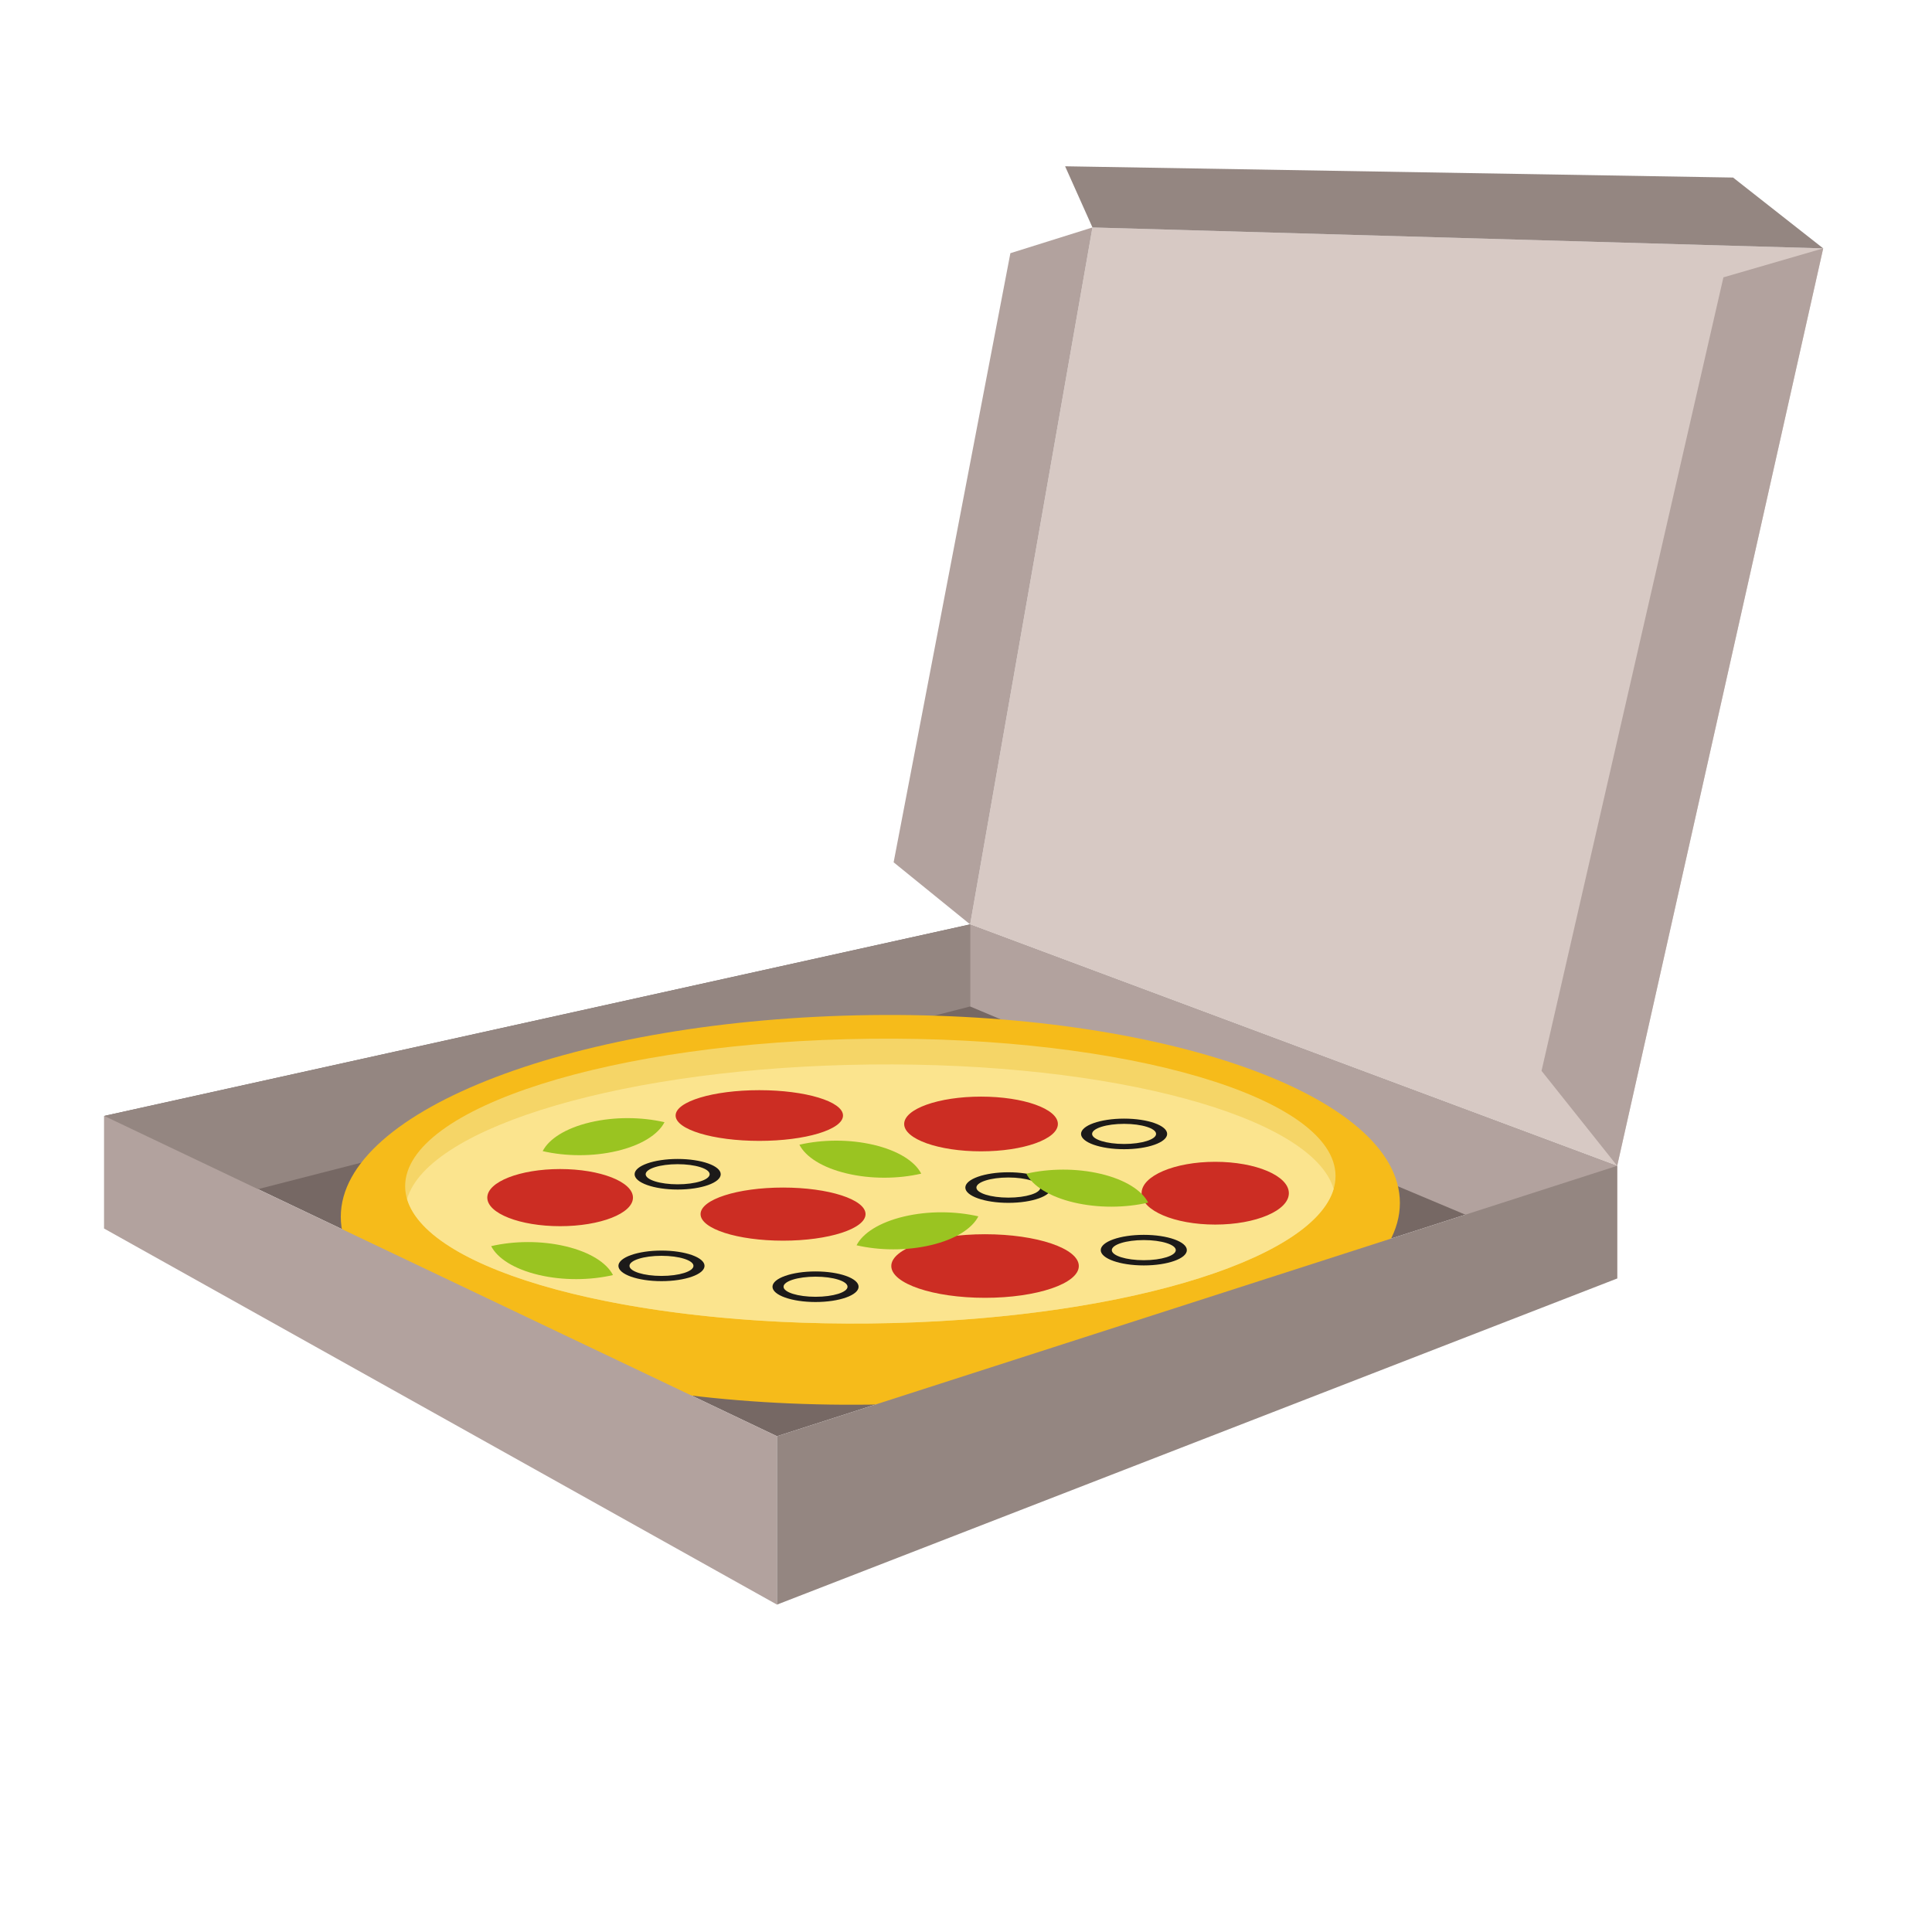 <?xml version="1.0" encoding="UTF-8" standalone="no"?>
<!-- Created with Inkscape (http://www.inkscape.org/) -->

<svg
   version="1.1"
   id="svg251"
   width="880"
   height="880"
   viewBox="0 0 880 880"
   sodipodi:docname="pizza-box-publicdomainvectors.org.svg"
   inkscape:version="1.2 (dc2aedaf03, 2022-05-15)"
   xmlns:inkscape="http://www.inkscape.org/namespaces/inkscape"
   xmlns:sodipodi="http://sodipodi.sourceforge.net/DTD/sodipodi-0.dtd"
   xmlns="http://www.w3.org/2000/svg"
   xmlns:svg="http://www.w3.org/2000/svg">
  <defs
     id="defs255">
    <clipPath
       clipPathUnits="userSpaceOnUse"
       id="clipPath295">
      <path
         d="M 0,660 H 660 V 0 H 0 Z"
         id="path293" />
    </clipPath>
  </defs>
  <sodipodi:namedview
     id="namedview253"
     pagecolor="#ffffff"
     bordercolor="#000000"
     borderopacity="0.25"
     inkscape:showpageshadow="2"
     inkscape:pageopacity="0.0"
     inkscape:pagecheckerboard="0"
     inkscape:deskcolor="#d1d1d1"
     showgrid="false"
     inkscape:zoom="0.95113636"
     inkscape:cx="440.52569"
     inkscape:cy="440.52569"
     inkscape:window-width="1920"
     inkscape:window-height="1017"
     inkscape:window-x="-8"
     inkscape:window-y="-8"
     inkscape:window-maximized="1"
     inkscape:current-layer="g259">
    <inkscape:page
       x="0"
       y="0"
       id="page257"
       width="880"
       height="880" />
  </sodipodi:namedview>
  <g
     id="g259"
     inkscape:groupmode="layer"
     inkscape:label="Page 1"
     transform="matrix(1.333,0,0,-1.333,0,880)">
    <g
       id="g261"
       transform="translate(35.601,278.853)">
      <path
         d="M 0,0 295.893,65.448 516.989,-17.05 229.894,-109.447 Z"
         style="fill:#766864;fill-opacity:1;fill-rule:evenodd;stroke:none"
         id="path263" />
    </g>
    <g
       id="g265"
       transform="translate(331.494,344.302)">
      <path
         d="m 0,0 v -28.05 l -295.893,-75.896 v 38.498 z"
         style="fill:#948681;fill-opacity:1;fill-rule:evenodd;stroke:none"
         id="path267" />
    </g>
    <g
       id="g269"
       transform="translate(331.494,316.252)">
      <path
         d="m 0,0 221.096,-92.948 v 38.5 L 0,28.05 Z"
         style="fill:#b2a29e;fill-opacity:1;fill-rule:evenodd;stroke:none"
         id="path271" />
    </g>
    <g
       id="g273"
       transform="translate(373.293,582.446)">
      <path
         d="m 0,0 -41.799,-238.145 221.096,-82.498 70.397,313.495 z"
         style="fill:#d7c9c4;fill-opacity:1;fill-rule:evenodd;stroke:none"
         id="path275" />
    </g>
    <g
       id="g277"
       transform="translate(622.987,575.298)">
      <path
         d="m 0,0 -34.095,-9.9 -62.149,-271.144 25.846,-32.45 z"
         style="fill:#b2a29e;fill-opacity:1;fill-rule:evenodd;stroke:none"
         id="path279" />
    </g>
    <g
       id="g281"
       transform="translate(373.293,582.446)">
      <path
         d="M 0,0 -9.348,20.9 218.899,17.05 249.694,-7.148 Z"
         style="fill:#948681;fill-opacity:1;fill-rule:evenodd;stroke:none"
         id="path283" />
    </g>
    <g
       id="g285"
       transform="translate(373.293,582.446)">
      <path
         d="m 0,0 -28.046,-8.798 -39.895,-208.135 26.142,-21.212 z"
         style="fill:#b2a29e;fill-opacity:1;fill-rule:evenodd;stroke:none"
         id="path287" />
    </g>
    <g
       id="g289">
      <g
         id="g291"
         clip-path="url(#clipPath295)">
        <g
           id="g297"
           transform="translate(297.396,313.306)">
          <path
             d="m 0,0 c 99.935,1.306 180.946,-27.431 180.946,-64.185 0,-36.752 -81.011,-67.606 -180.946,-68.912 -99.934,-1.304 -180.946,27.43 -180.946,64.185 C -180.946,-32.16 -99.934,-1.307 0,0"
             style="fill:#f6bb1a;fill-opacity:1;fill-rule:evenodd;stroke:none"
             id="path299" />
        </g>
        <g
           id="g301"
           transform="translate(35.601,278.853)">
          <path
             d="m 0,0 v -38.498 l 229.894,-128.488 v 57.539 z"
             style="fill:#b2a29e;fill-opacity:1;fill-rule:evenodd;stroke:none"
             id="path303" />
        </g>
        <g
           id="g305"
           transform="translate(552.59,261.804)">
          <path
             d="m 0,0 v -38.5 l -287.095,-111.436 v 57.539 z"
             style="fill:#948681;fill-opacity:1;fill-rule:evenodd;stroke:none"
             id="path307" />
        </g>
        <g
           id="g309"
           transform="translate(297.396,305.224)">
          <path
             d="M 0,0 C 87.788,0.955 158.954,-20.051 158.954,-46.916 158.954,-73.781 87.788,-96.335 0,-97.288 -87.788,-98.244 -158.956,-77.238 -158.956,-50.372 -158.956,-23.507 -87.788,-0.954 0,0"
             style="fill:#f5d567;fill-opacity:1;fill-rule:evenodd;stroke:none"
             id="path311" />
        </g>
        <g
           id="g313"
           transform="translate(455.696,253.899)">
          <path
             d="m 0,0 c -7.271,-24.881 -75.362,-45.063 -158.301,-45.964 -82.94,-0.902 -151.032,17.798 -158.302,42.523 7.268,24.882 75.36,45.064 158.302,45.965 C -75.36,43.427 -7.268,24.725 0,0"
             style="fill:#fbe48e;fill-opacity:1;fill-rule:evenodd;stroke:none"
             id="path315" />
        </g>
        <g
           id="g317"
           transform="translate(336.593,238.427)">
          <path
             d="m 0,0 c 17.694,0 32.038,-4.864 32.038,-10.861 0,-6 -14.344,-10.865 -32.038,-10.865 -17.693,0 -32.037,4.865 -32.037,10.865 C -32.037,-4.864 -17.693,0 0,0 m 78.647,24.75 c 13.899,0 25.164,-4.802 25.164,-10.726 C 103.811,8.102 92.546,3.3 78.647,3.3 64.751,3.3 53.486,8.102 53.486,14.024 c 0,5.924 11.265,10.726 25.161,10.726 M -1.375,47.023 c 14.504,0 26.261,-4.186 26.261,-9.349 0,-5.163 -11.757,-9.349 -26.261,-9.349 -14.503,0 -26.262,4.186 -26.262,9.349 0,5.163 11.759,9.349 26.262,9.349 m -75.761,2.201 c 15.795,0 28.6,-3.879 28.6,-8.663 0,-4.783 -12.805,-8.662 -28.6,-8.662 -15.795,0 -28.598,3.879 -28.598,8.662 0,4.784 12.803,8.663 28.598,8.663 m -68.061,-26.951 c 13.745,0 24.887,-4.37 24.887,-9.761 0,-5.392 -11.142,-9.762 -24.887,-9.762 -13.745,0 -24.887,4.37 -24.887,9.762 0,5.391 11.142,9.761 24.887,9.761 m 76.173,-6.324 c 15.567,0 28.187,-4.063 28.187,-9.075 0,-5.01 -12.62,-9.074 -28.187,-9.074 -15.567,0 -28.186,4.064 -28.186,9.074 0,5.012 12.619,9.075 28.186,9.075"
             style="fill:#cc2d23;fill-opacity:1;fill-rule:evenodd;stroke:none"
             id="path319" />
        </g>
        <g
           id="g321"
           transform="translate(344.568,257.812)">
          <path
             d="m 0,0 c -6.036,0 -10.932,-1.539 -10.932,-3.438 0,-1.898 4.896,-3.437 10.932,-3.437 6.037,0 10.932,1.539 10.932,3.437 C 10.932,-1.539 6.037,0 0,0 m 0,1.788 c 8.125,0 14.712,-2.34 14.712,-5.226 0,-2.885 -6.587,-5.224 -14.712,-5.224 -8.124,0 -14.713,2.339 -14.713,5.224 0,2.886 6.589,5.226 14.713,5.226"
             style="fill:#1c1a19;fill-opacity:1;fill-rule:evenodd;stroke:none"
             id="path323" />
        </g>
        <g
           id="g325"
           transform="translate(384.101,276.144)">
          <path
             d="m 0,0 c -6.037,0 -10.932,-1.539 -10.932,-3.438 0,-1.898 4.895,-3.437 10.932,-3.437 6.039,0 10.932,1.539 10.932,3.437 C 10.932,-1.539 6.039,0 0,0 m 0,1.788 c 8.127,0 14.713,-2.34 14.713,-5.226 0,-2.885 -6.586,-5.224 -14.713,-5.224 -8.124,0 -14.711,2.339 -14.711,5.224 0,2.886 6.587,5.226 14.711,5.226"
             style="fill:#1c1a19;fill-opacity:1;fill-rule:evenodd;stroke:none"
             id="path327" />
        </g>
        <g
           id="g329"
           transform="translate(231.558,262.361)">
          <path
             d="m 0,0 c -6.038,0 -10.932,-1.538 -10.932,-3.436 0,-1.901 4.894,-3.439 10.932,-3.439 6.037,0 10.932,1.538 10.932,3.439 C 10.932,-1.538 6.037,0 0,0 m 0,1.787 c 8.125,0 14.712,-2.339 14.712,-5.223 0,-2.887 -6.587,-5.226 -14.712,-5.226 -8.126,0 -14.712,2.339 -14.712,5.226 0,2.884 6.586,5.223 14.712,5.223"
             style="fill:#1c1a19;fill-opacity:1;fill-rule:evenodd;stroke:none"
             id="path331" />
        </g>
        <g
           id="g333"
           transform="translate(226.026,231.057)">
          <path
             d="m 0,0 c -6.038,0 -10.932,-1.54 -10.932,-3.438 0,-1.898 4.894,-3.437 10.932,-3.437 6.037,0 10.932,1.539 10.932,3.437 C 10.932,-1.54 6.037,0 0,0 m 0,1.786 c 8.124,0 14.712,-2.338 14.712,-5.224 0,-2.886 -6.588,-5.224 -14.712,-5.224 -8.126,0 -14.712,2.338 -14.712,5.224 0,2.886 6.586,5.224 14.712,5.224"
             style="fill:#1c1a19;fill-opacity:1;fill-rule:evenodd;stroke:none"
             id="path335" />
        </g>
        <g
           id="g337"
           transform="translate(278.67,223.927)">
          <path
             d="m 0,0 c -6.038,0 -10.933,-1.537 -10.933,-3.438 0,-1.897 4.895,-3.436 10.933,-3.436 6.037,0 10.932,1.539 10.932,3.436 C 10.932,-1.537 6.037,0 0,0 m 0,1.789 c 8.124,0 14.712,-2.34 14.712,-5.227 0,-2.885 -6.588,-5.223 -14.712,-5.223 -8.126,0 -14.712,2.338 -14.712,5.223 0,2.887 6.586,5.227 14.712,5.227"
             style="fill:#1c1a19;fill-opacity:1;fill-rule:evenodd;stroke:none"
             id="path339" />
        </g>
        <g
           id="g341"
           transform="translate(390.836,236.431)">
          <path
             d="m 0,0 c -6.039,0 -10.932,-1.54 -10.932,-3.438 0,-1.899 4.893,-3.437 10.932,-3.437 6.037,0 10.932,1.538 10.932,3.437 C 10.932,-1.54 6.037,0 0,0 m 0,1.787 c 8.125,0 14.711,-2.339 14.711,-5.225 0,-2.885 -6.586,-5.223 -14.711,-5.223 -8.126,0 -14.713,2.338 -14.713,5.223 0,2.886 6.587,5.225 14.713,5.225"
             style="fill:#1c1a19;fill-opacity:1;fill-rule:evenodd;stroke:none"
             id="path343" />
        </g>
        <g
           id="g345"
           transform="translate(273.158,269.016)">
          <path
             d="M 0,0 C 7.798,1.802 17.08,1.924 25.445,-0.064 33.812,-2.05 39.489,-5.725 41.623,-9.885 33.825,-11.686 24.543,-11.809 16.178,-9.821 7.811,-7.835 2.135,-4.161 0,0"
             style="fill:#9ac421;fill-opacity:1;fill-rule:evenodd;stroke:none"
             id="path347" />
        </g>
        <g
           id="g349"
           transform="translate(350.706,259.116)">
          <path
             d="m 0,0 c 7.799,1.801 17.079,1.923 25.446,-0.063 8.365,-1.987 14.043,-5.662 16.177,-9.823 -7.797,-1.8 -17.079,-1.923 -25.445,0.064 C 7.811,-7.835 2.136,-4.161 0,0"
             style="fill:#9ac421;fill-opacity:1;fill-rule:evenodd;stroke:none"
             id="path351" />
        </g>
        <g
           id="g353"
           transform="translate(167.835,234.361)">
          <path
             d="M 0,0 C 7.799,1.801 17.08,1.923 25.447,-0.064 33.813,-2.052 39.489,-5.726 41.624,-9.887 33.826,-11.688 24.544,-11.81 16.178,-9.822 7.811,-7.835 2.135,-4.161 0,0"
             style="fill:#9ac421;fill-opacity:1;fill-rule:evenodd;stroke:none"
             id="path355" />
        </g>
        <g
           id="g357"
           transform="translate(227.059,276.71)">
          <path
             d="m 0,0 c -7.798,1.802 -17.079,1.923 -25.446,-0.064 -8.367,-1.987 -14.043,-5.661 -16.178,-9.821 7.799,-1.802 17.081,-1.924 25.447,0.064 C -7.811,-7.835 -2.135,-4.16 0,0"
             style="fill:#9ac421;fill-opacity:1;fill-rule:evenodd;stroke:none"
             id="path359" />
        </g>
        <g
           id="g361"
           transform="translate(334.307,244.535)">
          <path
             d="m 0,0 c -7.799,1.802 -17.08,1.923 -25.446,-0.064 -8.367,-1.987 -14.042,-5.66 -16.177,-9.82 7.798,-1.803 17.079,-1.923 25.445,0.063 C -7.809,-7.834 -2.134,-4.16 0,0"
             style="fill:#9ac421;fill-opacity:1;fill-rule:evenodd;stroke:none"
             id="path363" />
        </g>
      </g>
    </g>
  </g>
</svg>
